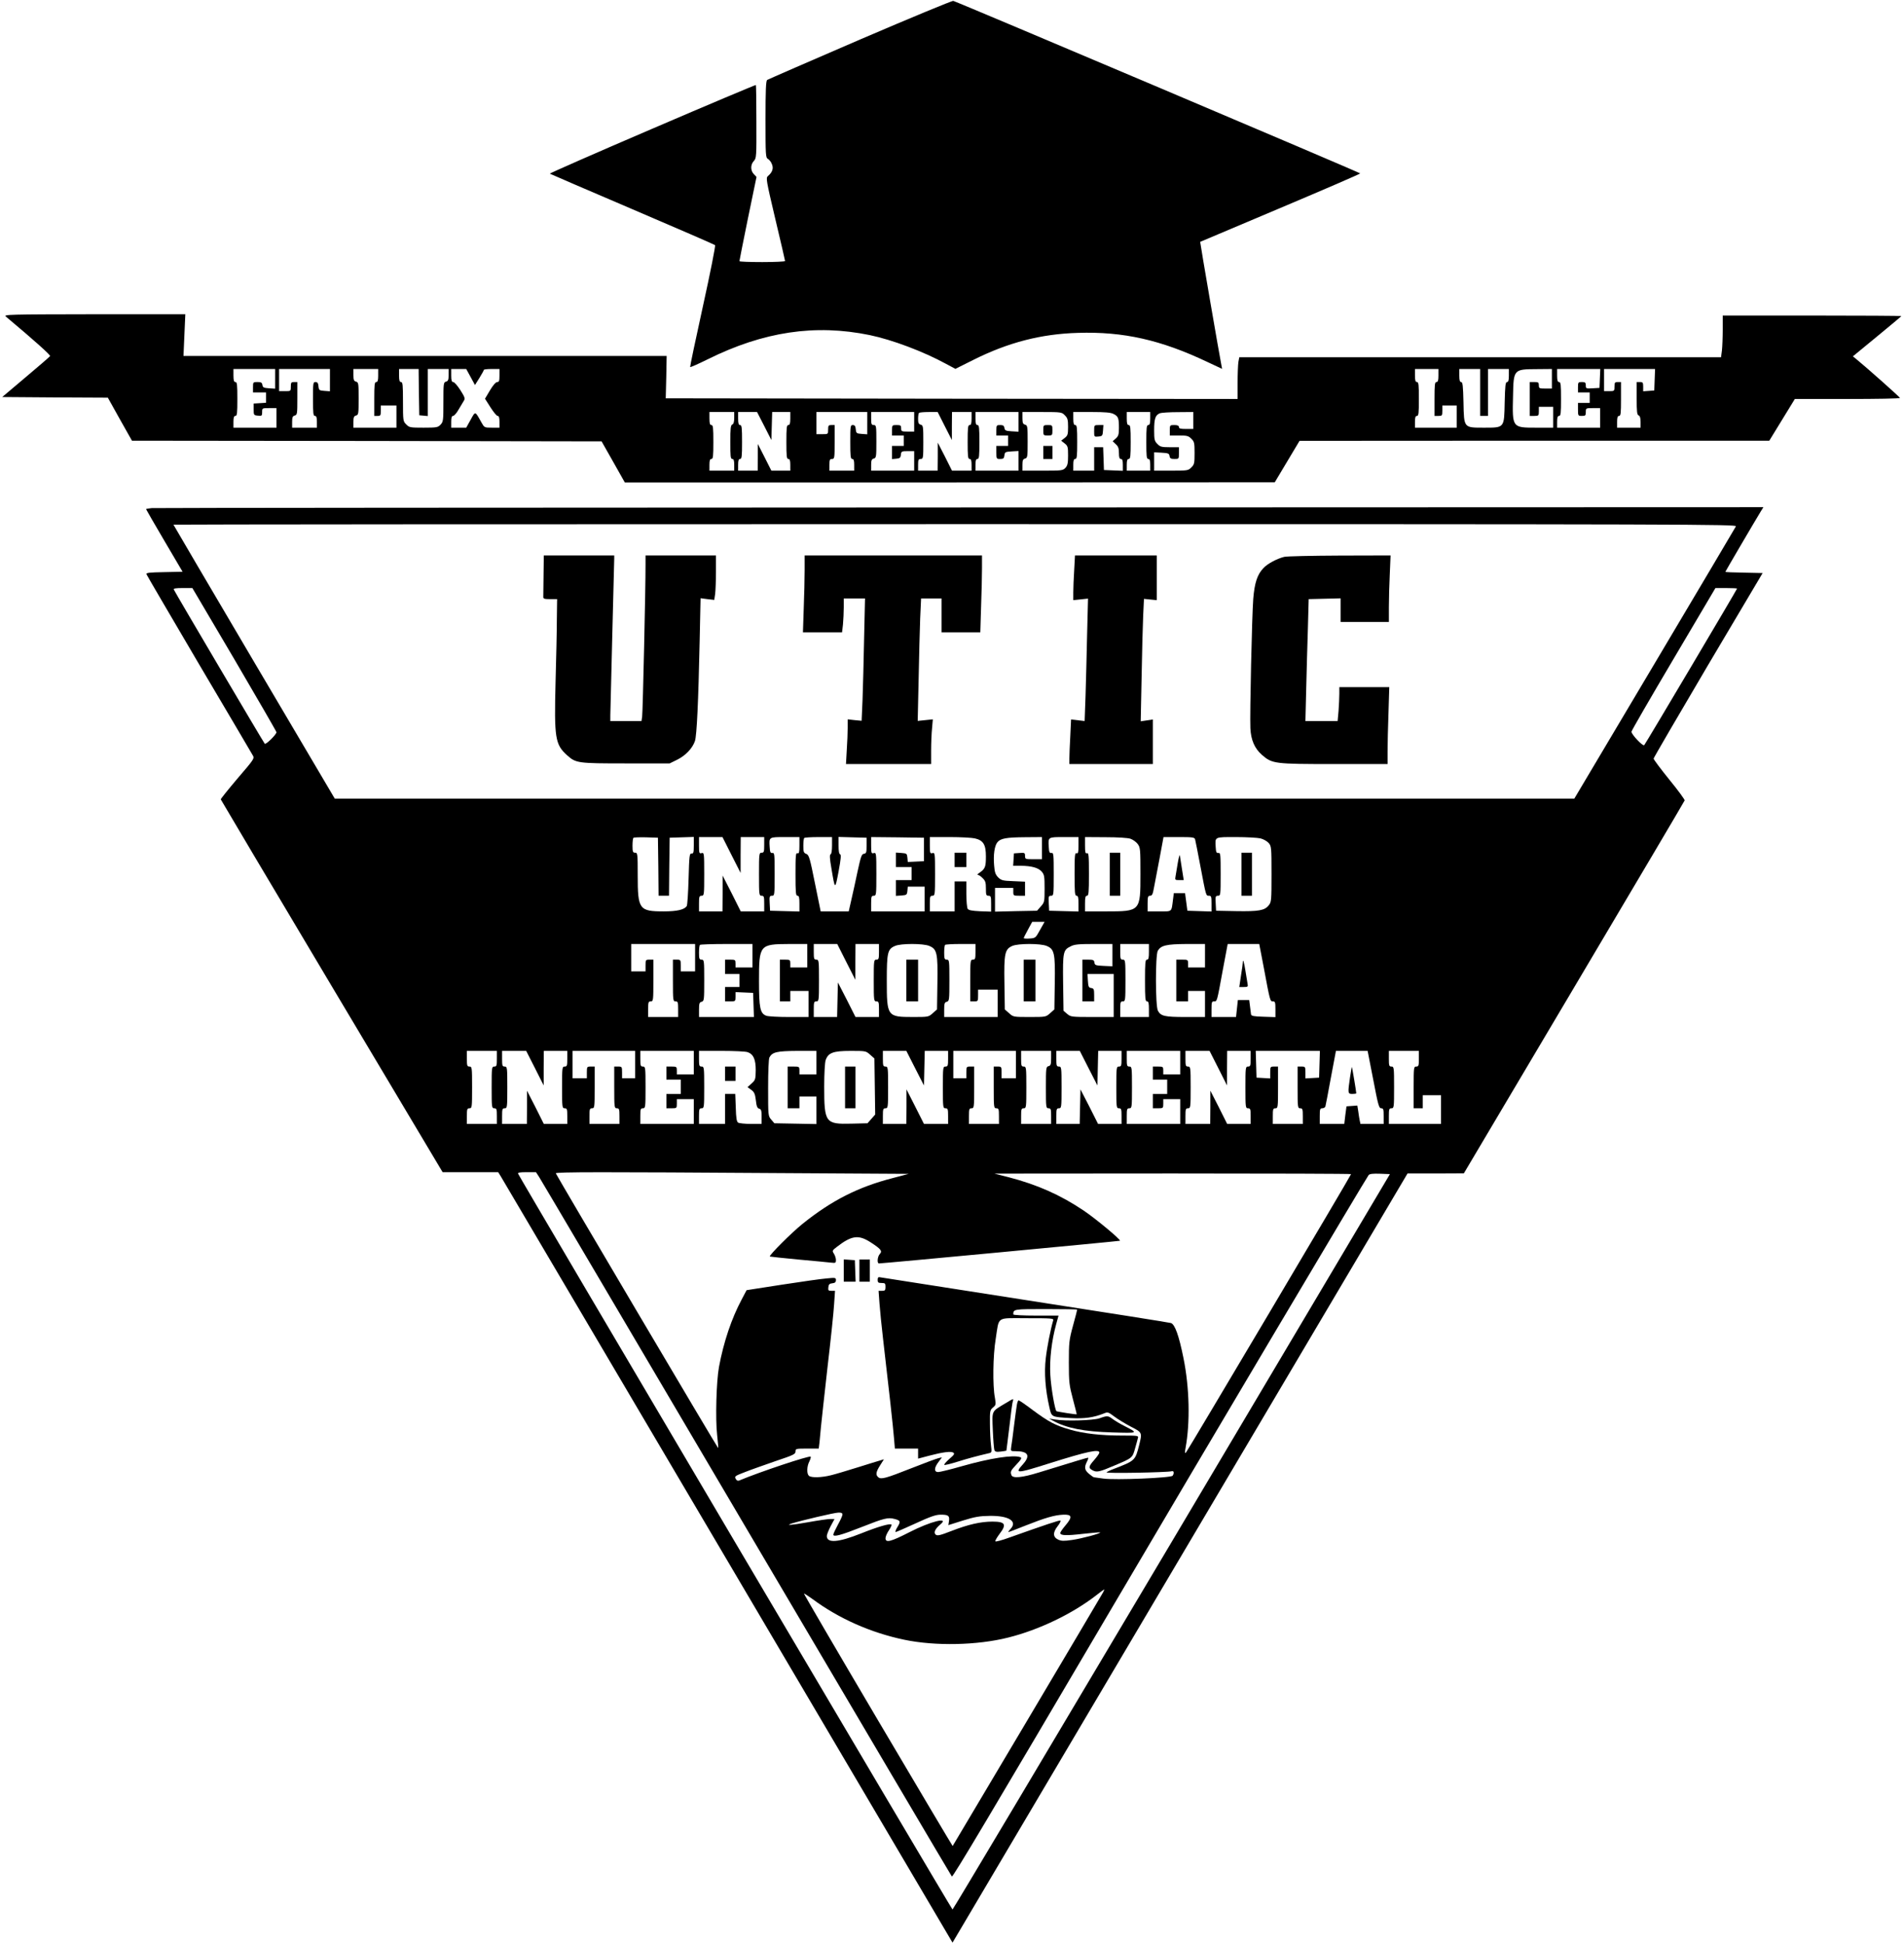 <?xml version="1.0" standalone="no"?>
<!DOCTYPE svg PUBLIC "-//W3C//DTD SVG 20010904//EN"
 "http://www.w3.org/TR/2001/REC-SVG-20010904/DTD/svg10.dtd">
<svg version="1.0" xmlns="http://www.w3.org/2000/svg"
 width="1460pt" height="1491pt" viewBox="0 0 1460 1491"
 preserveAspectRatio="xMidYMid meet">

<g transform="translate(0,1491) scale(0.1,-0.1)"
fill="#000000" stroke="none">
<path d="M6595 14607 c-385 -166 -706 -306 -712 -310 -10 -6 -13 -78 -13 -302
0 -277 1 -295 19 -304 10 -6 24 -23 30 -40 14 -32 4 -62 -30 -91 -17 -14 -15
-28 56 -329 41 -173 75 -318 75 -323 0 -4 -79 -8 -175 -8 -96 0 -175 3 -175 7
0 4 29 151 65 327 l66 319 -21 22 c-26 27 -26 73 1 101 19 21 20 32 19 300 0
153 -2 280 -4 282 -2 2 -361 -149 -796 -336 -436 -187 -788 -342 -784 -344 5
-3 290 -126 634 -273 344 -147 629 -271 633 -275 5 -4 -37 -215 -93 -469 -56
-254 -100 -464 -98 -466 3 -3 63 24 134 59 429 213 825 272 1243 186 173 -36
412 -126 586 -221 l71 -38 136 68 c269 135 522 200 804 208 348 11 636 -54
992 -223 l113 -53 -5 27 c-12 56 -165 946 -163 947 1 1 278 118 615 260 336
142 612 261 612 265 0 6 -3074 1309 -3120 1323 -8 3 -330 -131 -715 -296z"/>
<path d="M45 12482 c224 -188 344 -296 339 -303 -3 -5 -87 -78 -186 -161
l-181 -153 405 -3 405 -2 92 -165 93 -165 1801 -2 1800 -3 89 -157 89 -158
2492 0 2492 1 95 159 95 159 1801 1 1801 0 98 160 98 160 403 0 c222 0 404 3
403 8 0 6 -253 231 -335 298 l-26 21 186 153 c102 84 186 154 186 156 0 2
-308 4 -685 4 l-685 0 0 -107 c0 -60 -3 -132 -6 -160 l-7 -53 -1847 0 -1847 0
-7 -37 c-3 -21 -6 -93 -6 -161 l0 -122 -2192 2 -2193 3 4 163 3 162 -1852 0
-1853 0 7 160 7 160 -698 0 c-661 -1 -697 -2 -678 -18z m2065 -478 l0 -75 -47
3 c-41 3 -48 6 -51 26 -3 18 -10 22 -38 22 -33 0 -34 -1 -34 -40 l0 -40 50 0
50 0 0 -39 0 -40 -47 -3 -48 -3 0 -45 c0 -43 1 -45 33 -48 30 -3 32 -1 32 27
0 31 0 31 55 31 l55 0 0 -75 0 -75 -165 0 -165 0 0 45 c0 33 4 45 15 45 13 0
15 21 15 130 0 109 -2 130 -15 130 -11 0 -15 12 -15 50 l0 50 160 0 160 0 0
-76z m420 -10 l0 -85 -42 3 c-40 3 -43 5 -46 36 -2 24 -8 32 -23 32 -18 0 -19
-8 -19 -130 0 -109 2 -130 15 -130 11 0 15 -12 15 -45 l0 -45 -95 0 -95 0 0
44 c0 35 4 45 20 49 19 5 20 14 20 131 l0 126 -25 0 c-22 0 -25 -4 -25 -35 0
-35 0 -35 -45 -35 l-45 0 0 85 0 85 195 0 195 0 0 -86z m370 36 c0 -38 -4 -50
-15 -50 -13 0 -15 -21 -15 -130 l0 -130 25 0 c23 0 25 4 25 40 l0 40 60 0 60
0 0 -85 0 -85 -165 0 -165 0 0 44 c0 35 4 45 20 49 19 5 20 14 20 130 0 116
-1 125 -20 130 -16 4 -20 14 -20 51 l0 46 95 0 95 0 0 -50z m312 -127 l3 -178
33 -3 32 -3 0 180 0 181 80 0 80 0 0 -46 c0 -37 -4 -47 -20 -51 -19 -5 -20
-14 -20 -156 0 -141 -1 -152 -22 -174 -20 -21 -29 -23 -130 -23 -102 0 -110 1
-133 25 -24 23 -25 28 -25 175 0 127 -2 150 -15 150 -11 0 -15 12 -15 50 l0
50 75 0 75 0 2 -177z m397 115 l33 -61 34 54 c18 30 34 57 34 62 0 4 27 7 60
7 l60 0 0 -50 c0 -41 -3 -50 -17 -50 -11 0 -33 -25 -56 -64 l-38 -64 42 -66
c23 -36 47 -66 55 -66 10 0 14 -13 14 -45 l0 -45 -58 0 c-58 0 -58 0 -82 43
-48 86 -44 85 -81 18 l-34 -61 -57 0 -58 0 0 45 c0 32 4 45 14 45 8 0 27 21
42 48 15 26 33 56 40 67 12 18 9 28 -26 83 -22 34 -46 62 -55 62 -11 0 -15 12
-15 50 l0 50 58 0 57 0 34 -62z m7421 12 c0 -38 -4 -50 -15 -50 -13 0 -15 -21
-15 -130 l0 -130 30 0 c28 0 30 2 30 40 l0 40 55 0 55 0 0 -85 0 -85 -160 0
-160 0 0 45 c0 33 4 45 15 45 13 0 15 21 15 130 0 109 -2 130 -15 130 -11 0
-15 12 -15 50 l0 50 90 0 90 0 0 -50z m320 -130 l0 -180 30 0 30 0 0 180 0
180 80 0 80 0 0 -50 c0 -37 -4 -50 -14 -50 -12 0 -15 -29 -18 -156 -4 -198 -1
-194 -158 -194 -157 0 -154 -4 -158 194 -3 127 -6 156 -18 156 -10 0 -14 13
-14 50 l0 50 80 0 80 0 0 -180z m550 105 l0 -75 -50 0 c-47 0 -50 2 -50 25 0
22 -4 25 -35 25 l-35 0 0 -130 0 -130 35 0 c33 0 35 2 35 35 l0 35 55 0 55 0
0 -80 0 -80 -130 0 c-185 0 -184 -1 -178 243 4 206 4 205 186 206 l112 1 0
-75z m368 3 l-3 -73 -52 -3 c-51 -3 -53 -2 -53 22 0 22 -5 26 -30 26 -28 0
-30 -2 -30 -40 l0 -40 45 0 45 0 0 -40 0 -40 -45 0 -45 0 0 -50 c0 -49 1 -50
30 -50 27 0 30 3 30 30 0 30 1 30 55 30 l55 0 0 -75 0 -75 -165 0 -165 0 0 45
c0 33 4 45 15 45 13 0 15 21 15 130 0 109 -2 130 -15 130 -11 0 -15 12 -15 50
l0 50 165 0 166 0 -3 -72z m420 -10 l-3 -83 -42 -3 -43 -3 0 35 c0 32 -3 36
-25 36 l-25 0 0 -125 c0 -102 3 -127 15 -131 10 -4 15 -20 15 -50 l0 -44 -90
0 -90 0 0 45 c0 33 4 45 15 45 13 0 15 21 15 130 l0 130 -25 0 c-22 0 -25 -4
-25 -35 0 -34 -1 -35 -40 -35 l-40 0 0 85 0 85 195 0 196 0 -3 -82z m-7058
-293 c0 -31 -5 -47 -15 -51 -12 -5 -15 -30 -15 -135 0 -108 2 -129 15 -129 11
0 15 -12 15 -45 l0 -45 -95 0 -95 0 0 45 c0 33 4 45 15 45 13 0 15 21 15 130
0 109 -2 130 -15 130 -11 0 -15 12 -15 50 l0 50 95 0 95 0 0 -45z m230 -62
l55 -108 3 108 3 107 69 0 70 0 0 -50 c0 -38 -4 -50 -15 -50 -13 0 -15 -21
-15 -130 0 -109 2 -130 15 -130 11 0 15 -12 15 -45 l0 -45 -73 0 -72 0 -52
103 -52 102 0 -102 -1 -103 -75 0 -75 0 0 45 c0 33 4 45 15 45 13 0 15 21 15
130 0 109 -2 130 -15 130 -11 0 -15 12 -15 50 l0 50 73 0 72 0 55 -107z m790
21 l0 -85 -42 3 c-40 3 -43 5 -46 36 -2 24 -8 32 -23 32 -18 0 -19 -8 -19
-130 0 -109 2 -130 15 -130 11 0 15 -12 15 -45 l0 -45 -95 0 -95 0 0 45 c0 38
3 45 20 45 19 0 20 7 20 130 l0 130 -25 0 c-22 0 -25 -4 -25 -35 0 -35 0 -35
-45 -35 l-45 0 0 85 0 85 195 0 195 0 0 -86z m360 11 l0 -75 -50 0 c-47 0 -50
2 -50 25 0 22 -4 25 -35 25 -34 0 -35 -1 -35 -40 l0 -40 45 0 45 0 0 -40 0
-40 -45 0 -45 0 0 -51 0 -50 33 3 c27 2 33 8 35 31 3 25 6 27 53 27 l49 0 0
-75 0 -75 -165 0 -165 0 0 44 c0 35 4 45 20 49 19 5 20 14 20 131 0 119 -1
126 -20 126 -17 0 -20 7 -20 50 l0 50 165 0 165 0 0 -75z m234 -32 l55 -108 0
108 1 107 75 0 75 0 0 -50 c0 -38 -4 -50 -15 -50 -13 0 -15 -21 -15 -130 0
-109 2 -130 15 -130 11 0 15 -12 15 -45 l0 -45 -75 0 -75 0 -54 108 -55 107 0
-107 -1 -108 -75 0 -75 0 0 45 c0 38 3 45 20 45 19 0 20 7 20 129 0 120 -1
129 -20 134 -16 4 -20 14 -20 44 0 22 3 43 7 46 3 4 37 7 75 7 l68 0 54 -107z
m566 31 l0 -75 -52 3 c-46 3 -53 6 -56 26 -3 17 -10 22 -33 22 -27 0 -29 -2
-29 -40 l0 -40 45 0 45 0 0 -40 0 -40 -45 0 -45 0 0 -50 c0 -49 1 -50 29 -50
25 0 30 4 33 28 3 25 7 27 56 30 l52 3 0 -75 0 -76 -165 0 -165 0 0 45 c0 33
4 45 15 45 13 0 15 21 15 130 0 109 -2 130 -15 130 -11 0 -15 12 -15 50 l0 50
165 0 165 0 0 -76z m355 51 c21 -21 25 -33 25 -89 0 -58 -3 -67 -26 -85 l-27
-21 27 -21 c24 -19 26 -27 26 -93 0 -59 -4 -76 -20 -94 -20 -21 -29 -22 -175
-22 l-155 0 0 44 c0 35 4 45 20 49 19 5 20 14 20 130 0 116 -1 125 -20 130
-16 4 -20 14 -20 51 l0 46 150 0 c147 0 152 -1 175 -25z m374 10 c36 -18 41
-32 41 -107 0 -50 -4 -63 -24 -81 l-24 -21 24 -23 c19 -17 24 -32 24 -68 0
-33 4 -45 15 -45 11 0 15 -12 15 -45 l0 -46 -72 3 -73 3 -3 88 -3 87 -34 0
-35 0 0 -90 0 -90 -80 0 -80 0 0 45 c0 33 4 45 15 45 13 0 15 21 15 130 0 109
-2 130 -15 130 -11 0 -15 12 -15 50 l0 50 140 0 c104 0 148 -4 169 -15z m281
-35 c0 -38 -4 -50 -15 -50 -13 0 -15 -21 -15 -130 0 -109 2 -130 15 -130 11 0
15 -12 15 -45 l0 -45 -90 0 -90 0 0 45 c0 33 4 45 15 45 13 0 15 21 15 130 0
109 -2 130 -15 130 -11 0 -15 12 -15 50 l0 50 90 0 90 0 0 -50z m330 -15 l0
-65 -55 0 c-42 0 -55 3 -55 15 0 10 -11 15 -35 15 -34 0 -35 -1 -35 -40 l0
-40 70 0 c62 0 74 -3 95 -25 23 -22 25 -32 25 -110 0 -78 -2 -88 -25 -110 -23
-24 -29 -25 -155 -25 l-130 0 0 70 0 71 58 -3 c50 -3 57 -6 60 -25 3 -19 10
-23 38 -23 34 0 34 0 34 45 l0 45 -70 0 c-62 0 -74 3 -95 25 -22 22 -25 32
-25 105 0 88 9 116 43 130 12 5 75 9 140 9 l117 1 0 -65z"/>
<path d="M8000 11610 c0 -39 1 -40 35 -40 34 0 35 1 35 40 0 39 -1 40 -35 40
-34 0 -35 -1 -35 -40z"/>
<path d="M8000 11440 l0 -50 35 0 35 0 0 50 0 50 -35 0 -35 0 0 -50z"/>
<path d="M8390 11604 c0 -45 0 -45 33 -42 30 3 32 6 35 46 l3 42 -35 0 c-36 0
-36 0 -36 -46z"/>
<path d="M1163 11013 c-24 -2 -43 -6 -43 -8 0 -2 63 -111 140 -242 l140 -238
-141 -3 c-115 -2 -140 -5 -136 -16 3 -8 184 -317 402 -688 219 -370 404 -685
412 -699 16 -26 15 -27 -116 -180 -72 -85 -130 -157 -128 -160 1 -4 384 -649
851 -1433 l850 -1426 213 0 213 0 20 -32 c11 -18 795 -1348 1742 -2955 l1722
-2922 16 27 c9 15 794 1342 1744 2949 l1729 2923 216 0 216 1 845 1425 c465
784 847 1430 848 1435 2 6 -50 77 -117 159 -67 83 -121 155 -121 162 1 7 189
330 418 718 l418 705 -143 3 c-79 1 -143 4 -143 6 0 3 219 377 272 464 l20 32
-6159 -2 c-3387 -1 -6177 -3 -6200 -5z m12148 -140 c-5 -10 -286 -484 -624
-1053 l-615 -1035 -4753 0 -4752 0 -619 1049 c-340 577 -618 1050 -618 1052 0
2 2698 4 5995 4 5707 0 5995 -1 5986 -17z m-11513 -1021 c177 -302 322 -553
322 -558 -1 -18 -81 -97 -90 -88 -9 10 -689 1162 -697 1182 -4 9 14 12 68 12
l74 0 323 -548z m11522 544 c0 -6 -701 -1189 -712 -1201 -10 -11 -97 81 -98
103 0 7 145 258 322 557 l322 545 83 0 c46 0 83 -2 83 -4z m-8272 -2133 l2
-223 40 0 40 0 2 223 3 222 93 3 92 3 0 -65 c0 -55 -3 -64 -17 -62 -16 1 -18
-16 -23 -194 -3 -107 -9 -201 -14 -209 -18 -28 -75 -41 -176 -41 -189 0 -200
15 -200 275 0 168 -1 175 -20 175 -17 0 -20 7 -20 53 0 30 3 57 7 61 4 4 48 5
98 4 l90 -3 3 -222z m561 90 l70 -138 0 138 1 137 90 0 90 0 0 -60 c0 -53 -2
-60 -20 -60 -19 0 -20 -7 -20 -165 0 -158 1 -165 20 -165 18 0 20 -7 20 -60
l0 -60 -90 0 -90 0 -69 138 -70 137 0 -137 -1 -138 -90 0 -90 0 0 60 c0 53 2
60 20 60 19 0 20 7 20 166 0 161 -1 166 -20 161 -18 -5 -20 0 -20 59 l0 64 90
0 90 0 69 -137z m521 72 c0 -53 -3 -63 -15 -59 -13 5 -15 -16 -15 -160 0 -141
2 -166 15 -166 12 0 15 -13 15 -60 l0 -61 -112 3 -113 3 -3 58 c-3 52 -1 57
18 57 19 0 20 5 20 165 0 152 -1 166 -17 163 -15 -2 -19 6 -21 46 -5 77 -7 76
118 76 l110 0 0 -65z m250 1 c0 -39 -4 -66 -11 -68 -8 -3 -7 -33 6 -106 28
-169 28 -169 55 -27 18 97 21 130 12 133 -8 2 -12 26 -12 68 l0 65 108 -3 107
-3 0 -60 c0 -53 -2 -60 -20 -63 -18 -2 -24 -21 -49 -135 -15 -73 -37 -171 -48
-219 l-20 -88 -107 0 -108 0 -44 216 c-39 195 -46 217 -66 225 -20 7 -23 16
-23 62 0 30 3 57 7 60 3 4 53 7 110 7 l103 0 0 -64z m705 -31 l0 -90 -62 -3
-62 -3 -3 33 c-3 31 -5 33 -45 36 l-43 3 0 -55 0 -56 60 0 60 0 0 -50 0 -50
-60 0 -60 0 0 -61 0 -60 43 3 c39 3 42 5 45 36 l3 32 65 0 64 0 0 -95 0 -95
-205 0 -205 0 0 60 c0 53 2 60 20 60 19 0 20 7 20 166 0 161 -1 166 -20 161
-18 -5 -20 0 -20 59 l0 64 203 -2 202 -3 0 -90z m390 85 c65 -15 85 -47 85
-139 0 -80 -6 -95 -50 -125 -13 -9 -19 -16 -12 -16 7 0 24 -11 37 -25 21 -20
25 -34 25 -80 0 -48 2 -55 20 -55 18 0 20 -7 20 -61 l0 -61 -85 3 c-62 3 -88
8 -95 19 -5 8 -10 59 -10 113 l0 97 -45 0 -45 0 0 -115 0 -115 -95 0 -95 0 0
60 c0 53 2 60 20 60 19 0 20 7 20 166 0 161 -1 166 -20 161 -18 -5 -20 0 -20
59 l0 64 153 0 c83 0 170 -5 192 -10z m515 -75 l0 -85 -65 0 c-63 0 -65 1 -65
26 0 23 -3 25 -42 22 l-43 -3 -3 -47 -3 -48 58 0 c83 -1 135 -15 161 -45 20
-23 22 -37 22 -130 0 -101 -1 -106 -29 -137 l-29 -33 -161 -3 -161 -4 0 91 0
91 70 0 70 0 0 -30 c0 -29 2 -30 45 -30 l45 0 0 54 0 54 -90 4 c-81 3 -92 6
-116 29 -21 22 -27 39 -31 92 -7 81 3 150 25 177 24 30 68 38 215 39 l127 1 0
-85z m280 20 c0 -53 -3 -63 -15 -59 -13 5 -15 -16 -15 -160 0 -141 2 -166 15
-166 12 0 15 -13 15 -60 l0 -61 -112 3 -113 3 -3 58 c-3 52 -1 57 18 57 19 0
20 5 20 165 0 152 -1 166 -17 163 -15 -2 -19 6 -21 46 -5 77 -7 76 118 76
l110 0 0 -65z m399 52 c19 -7 44 -25 55 -40 20 -27 21 -41 21 -231 0 -286 0
-286 -265 -286 l-160 0 0 60 c0 47 3 60 15 60 13 0 15 25 15 166 0 144 -2 165
-15 160 -12 -4 -15 6 -15 59 l0 65 158 -1 c94 0 171 -5 191 -12z m495 -4 c3
-10 21 -103 41 -208 44 -232 42 -225 66 -225 17 0 19 -7 19 -60 l0 -61 -92 3
-93 3 -9 68 -9 67 -43 0 -43 0 -6 -47 c-13 -101 -4 -93 -105 -93 l-90 0 0 60
c0 52 3 60 19 60 15 0 21 12 29 58 6 31 25 132 43 225 l31 167 119 0 c103 0
118 -2 123 -17z m501 7 c22 -5 50 -21 63 -35 21 -25 22 -33 22 -239 0 -200 -1
-215 -21 -239 -31 -40 -77 -48 -249 -45 l-155 3 -3 58 c-3 52 -1 57 18 57 19
0 20 5 20 165 0 152 -1 166 -17 163 -15 -2 -19 6 -21 46 -5 79 -11 76 155 76
81 0 166 -5 188 -10z m-1690 -702 c-34 -62 -35 -63 -80 -66 -25 -2 -45 0 -45
3 0 4 15 33 33 66 l32 59 47 0 48 0 -35 -62z m-2645 -213 l0 -105 -55 0 -55 0
0 45 c0 43 -1 45 -30 45 l-30 0 0 -160 c0 -153 1 -160 20 -160 18 0 20 -7 20
-60 l0 -60 -115 0 -115 0 0 60 c0 53 2 60 20 60 19 0 20 7 20 160 l0 160 -30
0 c-29 0 -30 -2 -30 -45 l0 -45 -55 0 -55 0 0 105 0 105 245 0 245 0 0 -105z
m440 15 l0 -90 -65 0 -65 0 0 30 c0 28 -2 30 -40 30 l-40 0 0 -55 0 -55 55 0
55 0 0 -50 0 -50 -55 0 -55 0 0 -55 0 -55 40 0 c39 0 40 1 40 35 l0 36 68 -3
67 -3 3 -92 3 -93 -211 0 -210 0 0 56 c0 47 3 57 20 61 19 5 20 14 20 164 0
152 -1 159 -20 159 -17 0 -20 7 -20 53 0 30 3 57 7 60 3 4 96 7 205 7 l198 0
0 -90z m420 0 l0 -90 -65 0 -65 0 0 30 c0 28 -2 30 -40 30 l-40 0 0 -160 0
-160 40 0 40 0 0 40 0 40 70 0 70 0 0 -100 0 -100 -149 0 c-82 0 -161 4 -176
10 -46 18 -55 59 -55 265 0 280 4 284 233 285 l137 0 0 -90z m299 -47 l70
-138 0 138 1 137 90 0 90 0 0 -60 c0 -53 -2 -60 -20 -60 -19 0 -20 -7 -20
-160 0 -153 1 -160 20 -160 18 0 20 -7 20 -60 l0 -60 -90 0 -90 0 -67 133 -68
132 -3 -132 -3 -133 -89 0 -90 0 0 60 c0 53 2 60 20 60 19 0 20 7 20 160 0
153 -1 160 -20 160 -18 0 -20 7 -20 60 l0 60 90 0 90 0 69 -137z m637 122 c59
-24 66 -56 62 -287 l-3 -200 -33 -29 c-32 -29 -34 -29 -152 -29 -197 0 -200 4
-200 280 0 214 6 241 63 265 44 20 217 20 263 0z m354 -45 c0 -53 -2 -60 -20
-60 -19 0 -20 -7 -20 -160 l0 -160 30 0 c29 0 30 2 30 45 l0 45 75 0 75 0 0
-105 0 -105 -205 0 -205 0 0 56 c0 47 3 57 20 61 19 5 20 14 20 164 0 152 -1
159 -20 159 -17 0 -20 7 -20 53 0 30 3 57 7 60 3 4 57 7 120 7 l113 0 0 -60z
m546 45 c59 -24 66 -56 62 -287 l-3 -200 -33 -29 c-32 -29 -33 -29 -157 -29
-124 0 -125 0 -157 29 l-33 29 -3 200 c-4 228 3 262 60 287 45 20 217 20 264
0z m504 -70 l0 -86 -67 3 c-62 3 -68 5 -71 26 -3 19 -9 22 -48 22 l-44 0 0
-160 0 -160 45 0 45 0 0 49 c0 44 -3 50 -22 53 -20 3 -23 10 -26 56 l-3 52
100 0 101 0 0 -165 0 -165 -164 0 c-160 0 -166 1 -193 24 l-28 24 -3 214 c-3
237 0 252 58 280 28 15 62 18 178 18 l142 0 0 -85z m280 25 c0 -47 -3 -60 -15
-60 -13 0 -15 -24 -15 -160 0 -136 2 -160 15 -160 12 0 15 -13 15 -60 l0 -60
-110 0 -110 0 0 60 c0 53 2 60 20 60 19 0 20 7 20 160 0 153 -1 160 -20 160
-18 0 -20 7 -20 60 l0 60 110 0 110 0 0 -60z m430 -30 l0 -90 -65 0 -65 0 0
30 c0 29 -2 30 -45 30 l-45 0 0 -160 0 -160 45 0 45 0 0 40 0 40 65 0 65 0 0
-100 0 -100 -150 0 c-160 0 -189 7 -211 48 -20 36 -20 427 -1 460 24 41 65 51
220 52 l142 0 0 -90z m449 -82 c50 -269 50 -268 72 -268 17 0 19 -8 19 -60 l0
-61 -92 3 c-73 2 -93 6 -95 18 -1 8 -5 36 -8 63 l-6 47 -44 0 -43 0 -7 -65 -7
-65 -94 0 -94 0 0 60 c0 53 2 60 19 60 24 0 22 -8 67 238 l38 202 121 0 121 0
33 -172z m-5879 -708 c0 -53 -2 -60 -20 -60 -19 0 -20 -7 -20 -160 0 -153 1
-160 20 -160 18 0 20 -7 20 -60 l0 -60 -115 0 -115 0 0 60 c0 53 2 60 20 60
19 0 20 7 20 160 0 153 -1 160 -20 160 -18 0 -20 7 -20 60 l0 60 115 0 115 0
0 -60z m292 -72 l67 -133 0 133 1 132 90 0 90 0 0 -60 c0 -53 -2 -60 -20 -60
-19 0 -20 -7 -20 -160 0 -153 1 -160 20 -160 18 0 20 -7 20 -60 l0 -60 -90 0
-90 0 -64 128 -65 127 0 -127 -1 -128 -95 0 -95 0 0 60 c0 53 2 60 20 60 19 0
20 7 20 160 0 153 -1 160 -20 160 -18 0 -20 7 -20 60 l0 60 93 0 92 0 67 -132z
m768 27 l0 -105 -50 0 -50 0 0 45 c0 43 -1 45 -30 45 l-30 0 0 -160 c0 -153 1
-160 20 -160 18 0 20 -7 20 -60 l0 -60 -115 0 -115 0 0 60 c0 53 2 60 20 60
19 0 20 7 20 160 l0 160 -30 0 c-29 0 -30 -2 -30 -45 l0 -45 -55 0 -55 0 0
105 0 105 240 0 240 0 0 -105z m450 15 l0 -90 -65 0 -65 0 0 30 c0 28 -2 30
-40 30 l-40 0 0 -50 0 -50 55 0 55 0 0 -55 0 -55 -55 0 -55 0 0 -55 0 -55 40
0 c39 0 40 1 40 35 l0 35 65 0 65 0 0 -95 0 -95 -205 0 -205 0 0 60 c0 53 2
60 20 60 19 0 20 7 20 160 0 153 -1 160 -20 160 -18 0 -20 7 -20 60 l0 60 205
0 205 0 0 -90z m414 80 c44 -16 61 -56 61 -138 -1 -70 -3 -76 -32 -102 l-31
-28 29 -21 c23 -17 29 -31 35 -80 5 -46 11 -60 25 -64 16 -4 19 -15 19 -61 l0
-56 -82 0 c-46 0 -90 5 -98 10 -11 7 -16 35 -18 115 l-4 105 -39 0 -39 0 0
-115 0 -115 -100 0 -100 0 0 60 c0 53 2 60 20 60 19 0 20 7 20 160 0 153 -1
160 -20 160 -18 0 -20 7 -20 60 l0 60 174 0 c96 0 186 -4 200 -10z m526 -80
l0 -90 -65 0 -65 0 0 30 c0 29 -2 30 -45 30 l-45 0 0 -160 0 -160 45 0 45 0 0
45 0 45 65 0 65 0 0 -106 0 -105 -161 3 -161 3 -24 28 c-24 28 -24 30 -24 243
0 128 4 223 10 234 22 41 57 49 213 50 l147 0 0 -90z m412 61 l33 -29 3 -215
3 -215 -30 -34 -29 -33 -124 -3 c-199 -5 -208 7 -208 284 0 102 5 184 11 203
20 57 57 71 191 71 116 0 118 0 150 -29z m345 -103 l68 -133 3 133 3 132 89 0
90 0 0 -60 c0 -53 -2 -60 -20 -60 -19 0 -20 -7 -20 -160 0 -153 1 -160 20
-160 18 0 20 -7 20 -60 l0 -60 -93 0 -92 0 -67 133 -67 132 0 -132 -1 -133
-90 0 -90 0 0 60 c0 53 2 60 20 60 19 0 20 7 20 160 0 153 -1 160 -20 160 -18
0 -20 7 -20 60 l0 60 90 0 90 0 67 -132z m773 27 l0 -105 -55 0 -55 0 0 45 c0
43 -1 45 -30 45 l-30 0 0 -160 c0 -153 1 -160 20 -160 18 0 20 -7 20 -60 l0
-60 -115 0 -115 0 0 60 c0 53 2 60 20 60 19 0 20 7 20 160 l0 160 -30 0 c-29
0 -30 -2 -30 -45 l0 -45 -50 0 -50 0 0 105 0 105 240 0 240 0 0 -105z m270 49
c0 -47 -3 -57 -20 -61 -19 -5 -20 -14 -20 -164 0 -152 1 -159 20 -159 18 0 20
-7 20 -60 l0 -60 -115 0 -115 0 0 60 c0 53 2 60 20 60 19 0 20 7 20 160 0 153
-1 160 -20 160 -18 0 -20 7 -20 60 l0 60 115 0 115 0 0 -56z m287 -76 l68
-133 3 133 3 132 89 0 90 0 0 -60 c0 -53 -2 -60 -20 -60 -19 0 -20 -7 -20
-160 0 -153 1 -160 20 -160 18 0 20 -7 20 -60 l0 -60 -90 0 -90 0 -67 133 -68
132 -3 -132 -3 -133 -89 0 -90 0 0 60 c0 53 2 60 20 60 19 0 20 7 20 160 0
153 -1 160 -20 160 -18 0 -20 7 -20 60 l0 60 90 0 90 0 67 -132z m703 42 l0
-90 -65 0 -65 0 0 30 c0 28 -2 30 -40 30 l-40 0 0 -50 0 -50 55 0 55 0 0 -55
0 -55 -55 0 -55 0 0 -55 0 -55 40 0 c39 0 40 1 40 35 l0 35 65 0 65 0 0 -95 0
-95 -205 0 -205 0 0 60 c0 53 2 60 20 60 19 0 20 7 20 160 0 153 -1 160 -20
160 -18 0 -20 7 -20 60 l0 60 205 0 205 0 0 -90z m292 -42 l67 -133 0 133 1
132 90 0 90 0 0 -60 c0 -53 -2 -60 -20 -60 -19 0 -20 -7 -20 -160 0 -153 1
-160 20 -160 18 0 20 -7 20 -60 l0 -60 -90 0 -90 0 -64 128 -65 127 0 -127 -1
-128 -95 0 -95 0 0 60 c0 53 2 60 20 60 19 0 20 7 20 160 0 153 -1 160 -20
160 -18 0 -20 7 -20 60 l0 60 93 0 92 0 67 -132z m776 30 l-3 -103 -52 -3 -53
-3 0 45 c0 44 -1 46 -30 46 l-30 0 0 -160 c0 -153 1 -160 20 -160 18 0 20 -7
20 -60 l0 -60 -115 0 -115 0 0 60 c0 53 2 60 20 60 19 0 20 7 20 160 l0 160
-30 0 c-29 0 -30 -2 -30 -46 l0 -45 -52 3 -53 3 -3 103 -3 102 246 0 246 0 -3
-102z m412 -118 c37 -194 44 -220 61 -220 17 0 19 -8 19 -60 l0 -60 -89 0 -89
0 -6 28 c-3 15 -8 46 -11 70 l-7 43 -41 -3 -42 -3 -9 -67 -8 -68 -94 0 -94 0
0 60 c0 52 2 60 19 60 10 0 21 6 24 13 2 6 21 105 42 220 l39 207 121 0 122 0
43 -220z m350 160 c0 -53 -2 -60 -20 -60 -19 0 -20 -7 -20 -160 l0 -160 35 0
35 0 0 50 0 50 70 0 70 0 0 -110 0 -110 -200 0 -200 0 0 60 c0 53 2 60 20 60
19 0 20 7 20 160 0 153 -1 160 -20 160 -18 0 -20 7 -20 60 l0 60 115 0 115 0
0 -60z m-6746 -907 c14 -21 729 -1235 1591 -2698 862 -1463 1570 -2663 1574
-2667 7 -8 297 480 1234 2072 702 1193 1947 3292 1962 3308 8 9 35 12 87 10
l76 -3 -1673 -2820 c-921 -1551 -1677 -2820 -1681 -2820 -6 0 -3317 5609
-3331 5643 -4 9 13 12 66 12 l71 0 24 -37z m1828 30 l1006 -6 -121 -32 c-266
-68 -472 -173 -695 -353 -81 -65 -257 -241 -249 -249 2 -1 100 -12 218 -23
118 -11 231 -21 252 -24 34 -4 37 -2 37 20 0 14 -7 35 -15 48 -15 23 -14 25
22 53 114 88 166 95 259 35 80 -52 92 -67 70 -90 -18 -20 -22 -72 -6 -72 30 0
1845 171 1848 174 8 8 -188 171 -279 232 -179 120 -355 198 -574 255 l-110 28
1368 1 c752 0 1367 -2 1367 -5 0 -9 -1251 -2118 -1265 -2134 -10 -10 -11 -4
-4 34 36 195 30 463 -16 689 -35 174 -66 259 -96 269 -13 4 -517 84 -1119 177
-602 94 -1103 172 -1112 174 -13 3 -18 -2 -18 -20 0 -20 5 -24 30 -24 27 0 30
-3 30 -30 0 -26 -4 -30 -26 -30 l-27 0 7 -97 c4 -54 16 -174 27 -268 43 -369
78 -684 84 -762 l7 -83 89 0 89 0 0 -38 0 -39 83 22 c106 28 169 36 187 24 12
-8 7 -17 -30 -48 -25 -22 -42 -42 -39 -46 4 -3 49 8 100 24 83 26 154 45 240
65 24 5 25 7 18 63 -4 32 -8 105 -8 163 -1 99 0 105 23 125 23 19 24 23 15 75
-18 93 -15 323 6 450 28 179 0 160 240 160 192 0 206 -1 201 -17 -20 -67 -47
-204 -57 -291 -13 -111 -3 -240 27 -372 18 -80 13 -77 164 -86 105 -6 176 4
256 36 28 12 33 10 77 -23 26 -20 84 -55 127 -78 90 -46 89 -45 65 -143 -30
-118 -31 -119 -195 -182 -25 -9 -49 -21 -55 -26 -10 -10 462 -1 498 8 18 6 23
-12 9 -34 -11 -17 -441 -35 -532 -22 -36 5 -68 10 -72 10 -3 0 -20 12 -37 26
-35 29 -38 51 -16 94 9 17 12 30 8 30 -7 0 -85 -23 -376 -113 -129 -40 -201
-47 -211 -21 -10 27 -7 34 39 83 37 39 42 50 29 55 -53 20 -230 -7 -448 -69
-87 -25 -169 -45 -182 -45 -33 0 -32 33 3 78 l26 35 -29 -7 c-16 -4 -108 -38
-204 -76 -197 -78 -233 -88 -255 -70 -22 18 -19 40 14 92 l29 46 -26 -8 c-15
-4 -92 -28 -172 -53 -80 -25 -173 -53 -206 -61 -74 -19 -155 -21 -172 -4 -17
17 -15 73 4 109 8 17 13 33 10 37 -10 10 -391 -117 -548 -183 -11 -4 -20 0
-27 14 -10 18 -4 22 72 51 45 18 151 55 234 84 137 46 153 53 153 74 0 21 3
22 89 22 l89 0 6 48 c3 26 8 79 11 117 4 39 26 243 50 455 25 212 48 431 51
488 l7 102 -27 0 c-24 0 -27 3 -24 28 2 21 9 28 31 30 20 2 27 9 27 24 0 19
-4 20 -72 13 -40 -3 -194 -25 -343 -48 l-270 -42 -37 -70 c-78 -146 -139 -326
-175 -520 -20 -111 -28 -399 -14 -520 6 -54 10 -99 8 -101 -3 -3 -1237 2086
-1245 2107 -4 11 359 11 1700 2z m2298 -1047 c0 -3 -14 -58 -32 -123 -30 -110
-32 -129 -32 -283 0 -152 3 -174 31 -280 17 -63 30 -116 29 -117 -2 -3 -150
20 -155 24 -12 9 -42 183 -47 278 -7 118 10 262 45 390 l18 65 -173 0 c-99 0
-174 4 -174 9 0 41 3 41 251 41 131 0 239 -2 239 -4z m-1800 -1572 c0 -9 -16
-44 -35 -78 -19 -35 -35 -69 -35 -76 0 -20 60 -4 219 59 170 67 200 75 252 61
45 -12 47 -20 18 -66 -11 -19 -16 -34 -11 -34 5 0 73 30 152 66 108 50 155 67
190 67 61 1 73 -8 67 -48 l-5 -32 111 35 c93 29 129 35 207 36 145 2 214 -41
159 -100 -12 -13 -20 -24 -16 -24 4 0 62 22 129 49 154 61 224 81 290 84 69 3
73 -17 19 -81 -23 -27 -41 -53 -41 -59 0 -20 44 -22 173 -7 71 8 131 13 133
11 8 -7 -140 -47 -217 -58 -62 -9 -82 -8 -105 3 -41 19 -42 55 -4 103 17 22
27 41 21 43 -10 3 -112 -31 -396 -132 -55 -20 -101 -32 -103 -27 -2 5 13 30
32 56 57 74 45 95 -54 95 -90 0 -186 -22 -312 -71 -88 -34 -110 -40 -123 -29
-18 15 -5 44 34 77 76 62 -72 26 -237 -59 -143 -73 -182 -83 -182 -45 0 12 12
40 26 60 14 21 23 41 20 44 -11 11 -104 -16 -234 -68 -176 -70 -262 -76 -262
-19 0 10 13 43 29 74 l30 56 -32 0 c-18 0 -95 -11 -172 -25 -131 -23 -176 -26
-123 -9 70 22 328 83 356 83 23 1 32 -3 32 -15z m1999 -596 c-13 -25 -1150
-1941 -1154 -1946 -1 -1 -259 433 -573 965 -314 532 -569 969 -567 971 2 2 32
-18 67 -43 201 -149 445 -257 702 -311 239 -50 561 -43 798 17 236 59 491 182
673 323 32 25 60 46 62 46 2 0 -2 -10 -8 -22z"/>
<path d="M4168 10500 c-1 -82 -2 -158 -2 -167 -1 -15 8 -18 52 -18 l54 0 -2
-155 c0 -85 -5 -303 -10 -484 -11 -426 -3 -476 88 -558 68 -61 80 -63 452 -63
l335 0 57 28 c65 32 118 88 137 144 14 44 26 296 36 767 l7 328 53 -7 52 -6 7
47 c3 26 6 102 6 170 l0 124 -270 0 -270 0 0 -72 c1 -152 -21 -1135 -26 -1165
l-5 -33 -119 0 -120 0 0 43 c0 23 7 299 15 612 8 314 15 580 15 593 l0 22
-270 0 -270 0 -2 -150z"/>
<path d="M6170 10537 c0 -63 -3 -196 -7 -295 l-6 -182 150 0 150 0 7 61 c3 34
6 93 6 130 l0 69 81 0 82 0 -7 -307 c-3 -170 -9 -381 -12 -470 l-7 -161 -53 5
-54 6 0 -65 c0 -36 -3 -113 -7 -171 l-6 -107 326 0 327 0 0 103 c0 56 3 133 7
171 l6 69 -58 -6 -58 -6 7 317 c3 174 9 386 12 470 l7 152 78 0 79 0 0 -130 0
-130 148 0 149 0 6 197 c4 108 7 240 7 295 l0 98 -680 0 -680 0 0 -113z"/>
<path d="M8237 10538 c-4 -62 -7 -140 -7 -172 l0 -59 56 6 57 6 -7 -277 c-3
-152 -9 -364 -12 -469 l-7 -193 -52 6 -52 6 -6 -128 c-4 -71 -7 -148 -7 -171
l0 -43 320 0 320 0 0 171 0 171 -46 -7 -47 -7 7 344 c3 189 9 400 12 469 l6
126 49 -5 49 -5 0 172 0 171 -313 0 -314 0 -6 -112z"/>
<path d="M9847 10639 c-53 -13 -128 -52 -159 -86 -47 -49 -68 -113 -78 -236
-10 -127 -27 -886 -22 -992 4 -89 32 -155 88 -204 79 -69 95 -71 555 -71 l409
0 0 98 c0 55 3 187 7 295 l6 197 -191 0 -192 0 0 -53 c0 -30 -3 -88 -6 -130
l-7 -77 -124 0 -123 0 6 243 c3 133 9 343 13 467 l6 225 123 3 122 3 0 -91 0
-90 185 0 185 0 0 113 c0 61 3 176 7 255 l6 142 -389 -1 c-214 -1 -406 -5
-427 -10z"/>
<path d="M7320 8315 l0 -55 45 0 45 0 0 55 0 55 -45 0 -45 0 0 -55z"/>
<path d="M8510 8205 l0 -165 40 0 40 0 0 165 0 165 -40 0 -40 0 0 -165z"/>
<path d="M9031 8290 c-7 -41 -14 -87 -17 -102 -5 -26 -3 -28 28 -28 l35 0 -14
88 c-7 48 -15 94 -16 102 -2 8 -9 -19 -16 -60z"/>
<path d="M9520 8205 l0 -165 40 0 40 0 0 165 0 165 -40 0 -40 0 0 -165z"/>
<path d="M6950 7390 l0 -160 45 0 45 0 0 160 0 160 -45 0 -45 0 0 -160z"/>
<path d="M7850 7390 l0 -160 45 0 45 0 0 160 0 160 -45 0 -45 0 0 -160z"/>
<path d="M9530 7529 c0 -8 -6 -53 -14 -101 l-13 -88 34 0 c32 0 34 2 29 28 -3
15 -10 58 -16 97 -10 66 -20 96 -20 64z"/>
<path d="M5560 6675 l0 -55 40 0 40 0 0 55 0 55 -40 0 -40 0 0 -55z"/>
<path d="M6480 6570 l0 -160 40 0 40 0 0 160 0 160 -40 0 -40 0 0 -160z"/>
<path d="M10352 6647 c-18 -123 -17 -127 18 -127 17 0 30 2 30 5 0 11 -31 200
-34 202 -1 1 -7 -35 -14 -80z"/>
<path d="M6470 5166 l0 -86 45 0 46 0 -3 83 -3 82 -42 3 -43 3 0 -85z"/>
<path d="M6590 5165 l0 -85 40 0 40 0 0 85 0 85 -40 0 -40 0 0 -85z"/>
<path d="M7704 4144 c-103 -62 -97 -50 -91 -204 3 -74 9 -142 12 -151 5 -13
15 -16 48 -12 23 3 43 6 44 7 0 0 11 83 23 184 11 100 23 189 27 197 7 21 5
20 -63 -21z"/>
<path d="M7797 4133 c-4 -21 -13 -94 -22 -163 -8 -69 -18 -140 -21 -157 -5
-33 -4 -33 35 -33 95 0 114 -34 56 -99 -68 -75 -54 -75 205 7 289 91 380 110
380 81 0 -6 -18 -32 -40 -57 -44 -50 -46 -61 -9 -80 30 -15 50 -11 169 40 133
56 134 57 154 130 10 35 20 71 22 81 5 16 -5 17 -121 17 -162 0 -296 15 -402
46 -111 32 -160 58 -282 148 -55 42 -105 76 -110 76 -5 0 -11 -17 -14 -37z"/>
<path d="M8430 4032 c-49 -16 -258 -23 -340 -9 l-45 7 29 -16 c103 -57 239
-84 456 -90 201 -6 200 -6 95 48 -33 16 -74 41 -92 54 -36 27 -42 28 -103 6z"/>
</g>
</svg>
